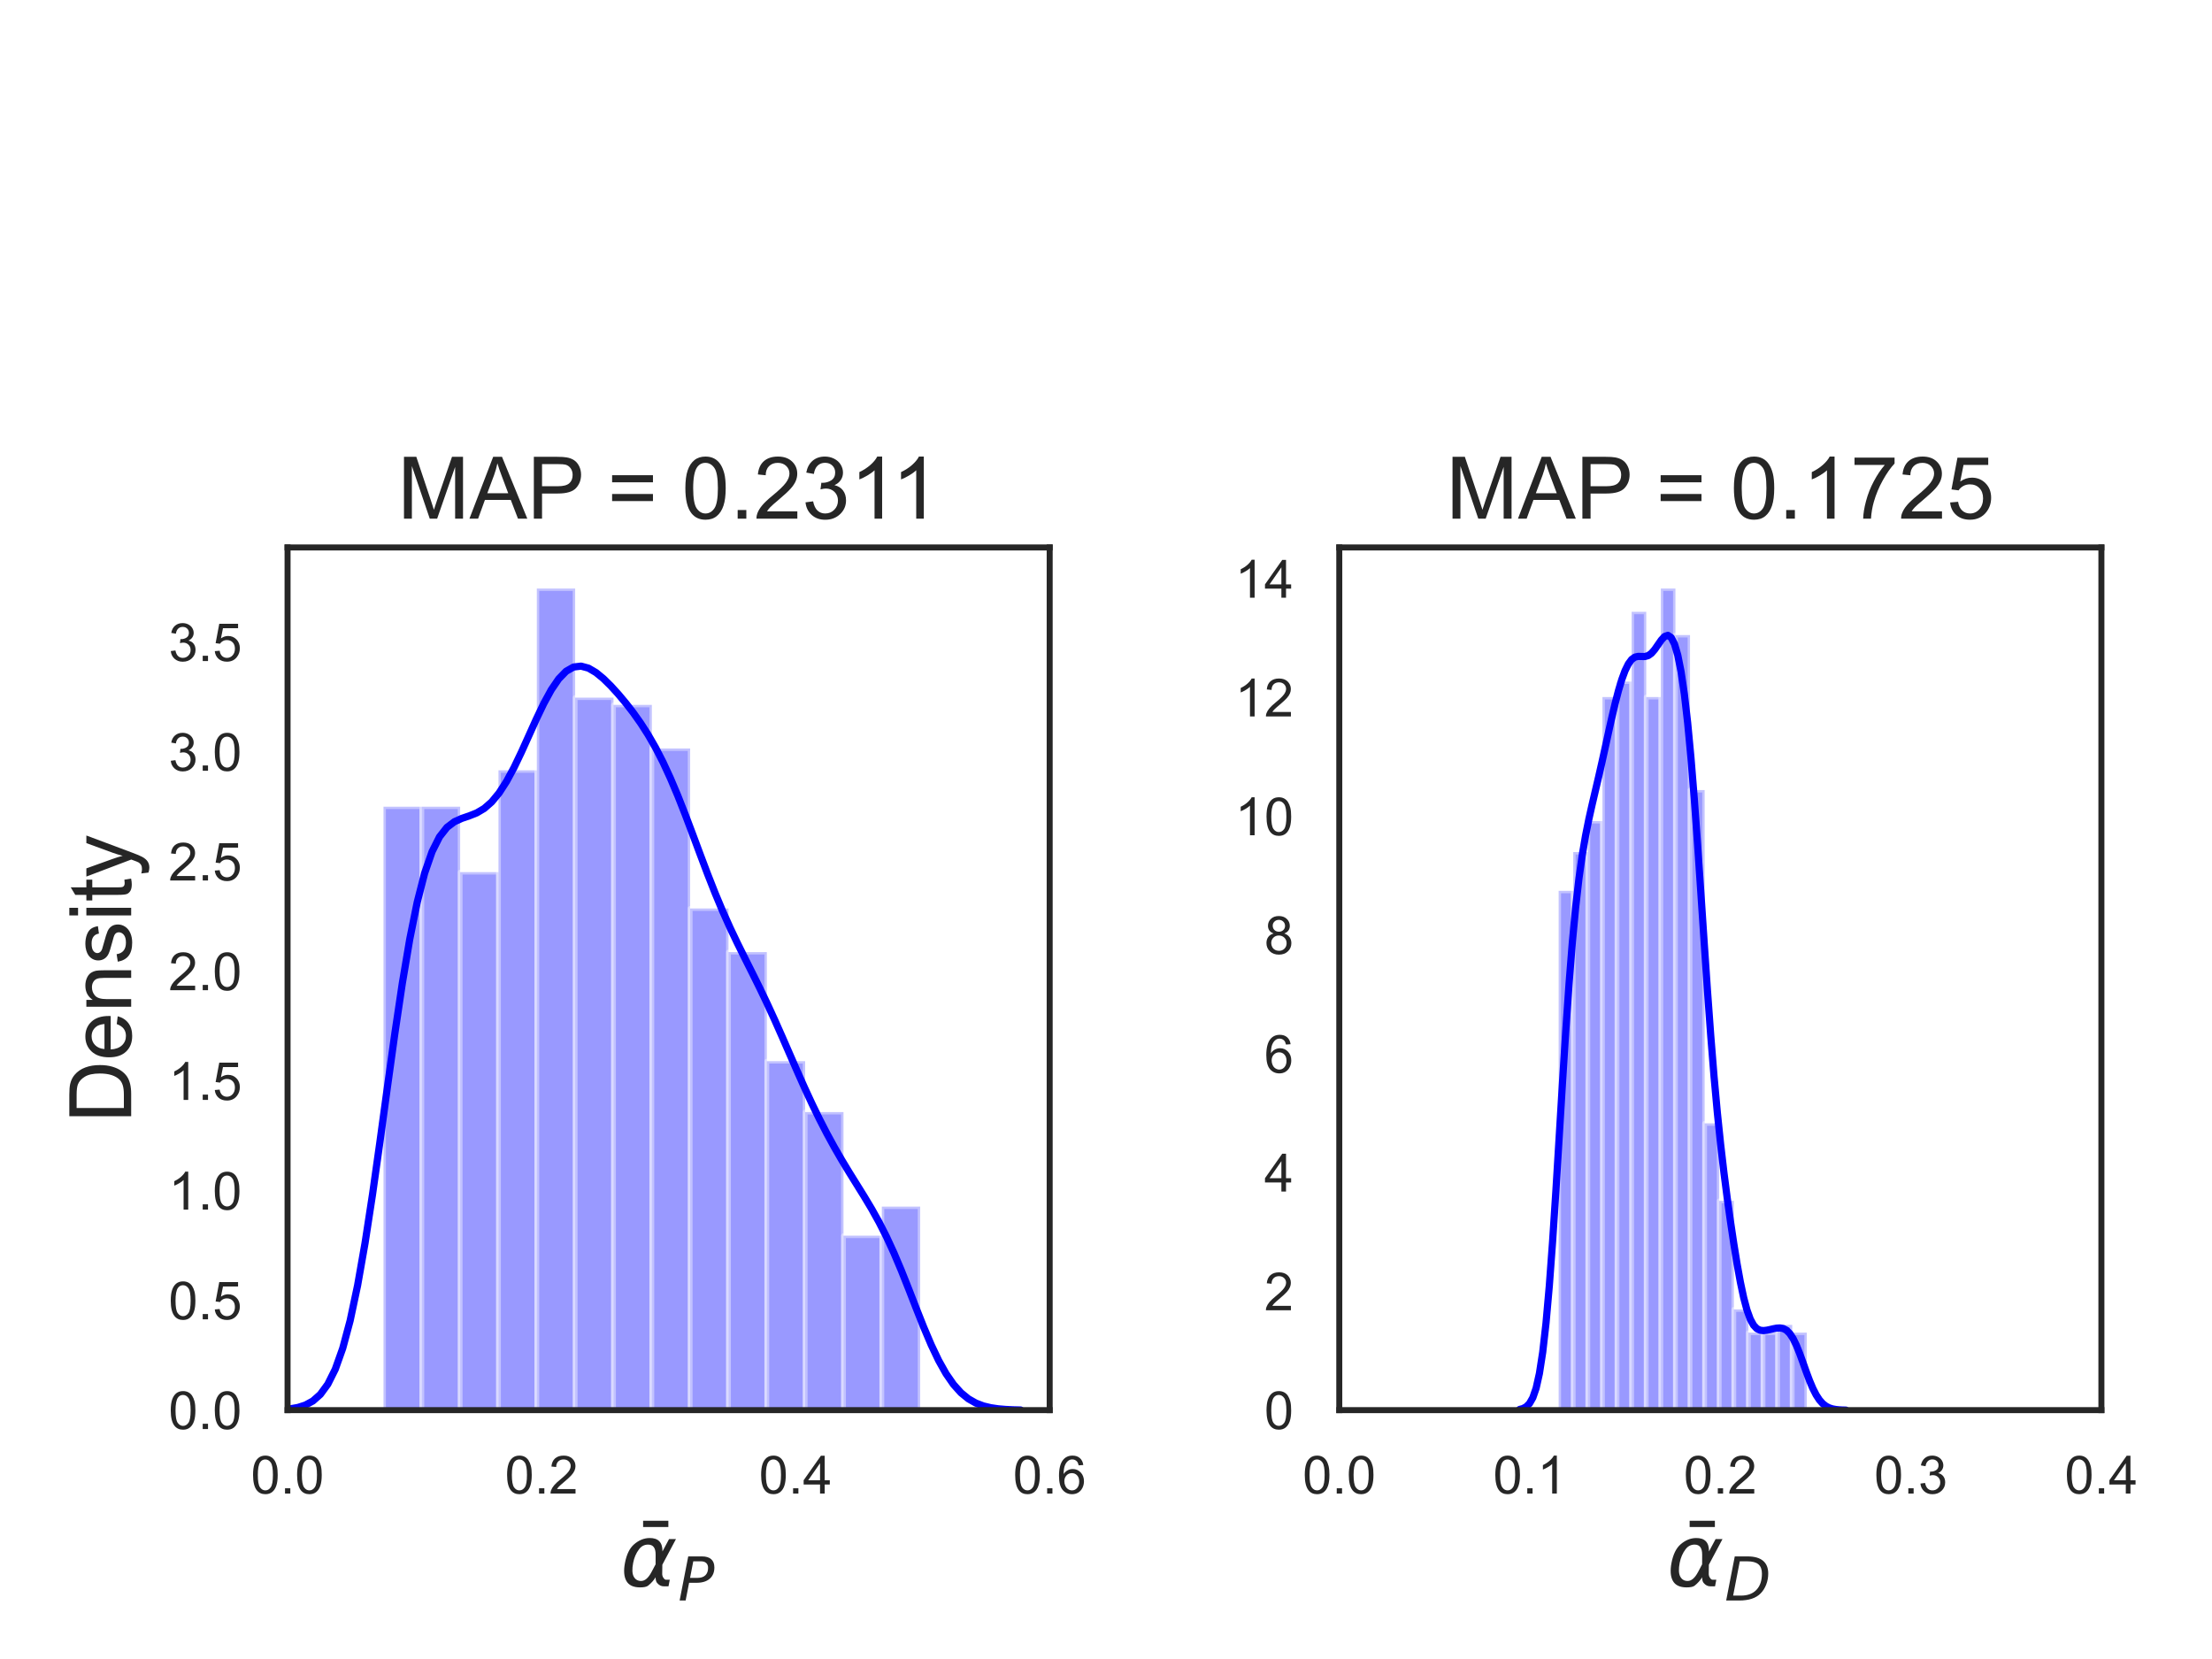 <?xml version="1.0" encoding="utf-8" standalone="no"?>
<!DOCTYPE svg PUBLIC "-//W3C//DTD SVG 1.1//EN"
  "http://www.w3.org/Graphics/SVG/1.1/DTD/svg11.dtd">
<!-- Created with matplotlib (https://matplotlib.org/) -->
<svg height="345.6pt" version="1.1" viewBox="0 0 460.8 345.6" width="460.8pt" xmlns="http://www.w3.org/2000/svg" xmlns:xlink="http://www.w3.org/1999/xlink">
 <defs>
  <style type="text/css">
*{stroke-linecap:butt;stroke-linejoin:round;}
  </style>
 </defs>
 <g id="figure_1">
  <g id="patch_1">
   <path d="M 0 345.6 
L 460.8 345.6 
L 460.8 0 
L 0 0 
z
" style="fill:#ffffff;"/>
  </g>
  <g id="axes_1">
   <g id="patch_2">
    <path d="M 59.904 293.76 
L 218.667 293.76 
L 218.667 114.048 
L 59.904 114.048 
z
" style="fill:#ffffff;"/>
   </g>
   <g id="matplotlib.axis_1">
    <g id="xtick_1">
     <g id="text_1">
      <!-- 0.0 -->
      <defs>
       <path d="M 4.156 35.297 
Q 4.156 48 6.766 55.734 
Q 9.375 63.484 14.516 67.672 
Q 19.672 71.875 27.484 71.875 
Q 33.25 71.875 37.594 69.547 
Q 41.938 67.234 44.766 62.859 
Q 47.609 58.5 49.219 52.219 
Q 50.828 45.953 50.828 35.297 
Q 50.828 22.703 48.234 14.969 
Q 45.656 7.234 40.5 3 
Q 35.359 -1.219 27.484 -1.219 
Q 17.141 -1.219 11.234 6.203 
Q 4.156 15.141 4.156 35.297 
z
M 13.188 35.297 
Q 13.188 17.672 17.312 11.828 
Q 21.438 6 27.484 6 
Q 33.547 6 37.672 11.859 
Q 41.797 17.719 41.797 35.297 
Q 41.797 52.984 37.672 58.781 
Q 33.547 64.594 27.391 64.594 
Q 21.344 64.594 17.719 59.469 
Q 13.188 52.938 13.188 35.297 
z
" id="ArialMT-48"/>
       <path d="M 9.078 0 
L 9.078 10.016 
L 19.094 10.016 
L 19.094 0 
z
" id="ArialMT-46"/>
      </defs>
      <g style="fill:#262626;" transform="translate(52.259 311.134)scale(0.11 -0.11)">
       <use xlink:href="#ArialMT-48"/>
       <use x="55.615" xlink:href="#ArialMT-46"/>
       <use x="83.398" xlink:href="#ArialMT-48"/>
      </g>
     </g>
    </g>
    <g id="xtick_2">
     <g id="text_2">
      <!-- 0.2 -->
      <defs>
       <path d="M 50.344 8.453 
L 50.344 0 
L 3.031 0 
Q 2.938 3.172 4.047 6.109 
Q 5.859 10.938 9.828 15.625 
Q 13.812 20.312 21.344 26.469 
Q 33.016 36.031 37.109 41.625 
Q 41.219 47.219 41.219 52.203 
Q 41.219 57.422 37.469 61 
Q 33.734 64.594 27.734 64.594 
Q 21.391 64.594 17.578 60.781 
Q 13.766 56.984 13.719 50.25 
L 4.688 51.172 
Q 5.609 61.281 11.656 66.578 
Q 17.719 71.875 27.938 71.875 
Q 38.234 71.875 44.234 66.156 
Q 50.25 60.453 50.25 52 
Q 50.25 47.703 48.484 43.547 
Q 46.734 39.406 42.656 34.812 
Q 38.578 30.219 29.109 22.219 
Q 21.188 15.578 18.938 13.203 
Q 16.703 10.844 15.234 8.453 
z
" id="ArialMT-50"/>
      </defs>
      <g style="fill:#262626;" transform="translate(105.18 311.134)scale(0.11 -0.11)">
       <use xlink:href="#ArialMT-48"/>
       <use x="55.615" xlink:href="#ArialMT-46"/>
       <use x="83.398" xlink:href="#ArialMT-50"/>
      </g>
     </g>
    </g>
    <g id="xtick_3">
     <g id="text_3">
      <!-- 0.4 -->
      <defs>
       <path d="M 32.328 0 
L 32.328 17.141 
L 1.266 17.141 
L 1.266 25.203 
L 33.938 71.578 
L 41.109 71.578 
L 41.109 25.203 
L 50.781 25.203 
L 50.781 17.141 
L 41.109 17.141 
L 41.109 0 
z
M 32.328 25.203 
L 32.328 57.469 
L 9.906 25.203 
z
" id="ArialMT-52"/>
      </defs>
      <g style="fill:#262626;" transform="translate(158.101 311.134)scale(0.11 -0.11)">
       <use xlink:href="#ArialMT-48"/>
       <use x="55.615" xlink:href="#ArialMT-46"/>
       <use x="83.398" xlink:href="#ArialMT-52"/>
      </g>
     </g>
    </g>
    <g id="xtick_4">
     <g id="text_4">
      <!-- 0.6 -->
      <defs>
       <path d="M 49.75 54.047 
L 41.016 53.375 
Q 39.844 58.547 37.703 60.891 
Q 34.125 64.656 28.906 64.656 
Q 24.703 64.656 21.531 62.312 
Q 17.391 59.281 14.984 53.469 
Q 12.594 47.656 12.5 36.922 
Q 15.672 41.75 20.266 44.094 
Q 24.859 46.438 29.891 46.438 
Q 38.672 46.438 44.844 39.969 
Q 51.031 33.5 51.031 23.25 
Q 51.031 16.5 48.125 10.719 
Q 45.219 4.938 40.141 1.859 
Q 35.062 -1.219 28.609 -1.219 
Q 17.625 -1.219 10.688 6.859 
Q 3.766 14.938 3.766 33.5 
Q 3.766 54.25 11.422 63.672 
Q 18.109 71.875 29.438 71.875 
Q 37.891 71.875 43.281 67.141 
Q 48.688 62.406 49.75 54.047 
z
M 13.875 23.188 
Q 13.875 18.656 15.797 14.5 
Q 17.719 10.359 21.188 8.172 
Q 24.656 6 28.469 6 
Q 34.031 6 38.031 10.484 
Q 42.047 14.984 42.047 22.703 
Q 42.047 30.125 38.078 34.391 
Q 34.125 38.672 28.125 38.672 
Q 22.172 38.672 18.016 34.391 
Q 13.875 30.125 13.875 23.188 
z
" id="ArialMT-54"/>
      </defs>
      <g style="fill:#262626;" transform="translate(211.022 311.134)scale(0.11 -0.11)">
       <use xlink:href="#ArialMT-48"/>
       <use x="55.615" xlink:href="#ArialMT-46"/>
       <use x="83.398" xlink:href="#ArialMT-54"/>
      </g>
     </g>
    </g>
    <g id="text_5">
     <!-- $\bar{\alpha}_{P}$ -->
     <defs>
      <path d="M -39.406 74.516 
L -10.203 74.516 
L -10.203 67.281 
L -39.406 67.281 
z
" id="DejaVuSans-772"/>
      <path d="M 40.922 25.438 
L 40.969 36.719 
Q 41.016 48.25 32.328 48.297 
Q 25.828 48.344 21.781 42.922 
Q 16.703 36.234 14.984 27.297 
Q 12.891 16.547 15.531 11.422 
Q 18.266 6.203 24.172 6.203 
Q 30.719 6.203 36.234 16.609 
z
M 33.844 55.906 
Q 49.078 56.156 48.875 40.375 
Q 48.875 40.375 56.5 54.688 
L 64.5 54.688 
L 48.734 25.047 
L 48.578 14.359 
Q 48.578 11.969 49.906 9.969 
Q 51.422 7.625 52.984 7.625 
L 57.328 7.625 
L 55.859 0 
L 50.438 0 
Q 45.844 0 42.531 4.109 
Q 40.969 6.156 40.922 10.453 
Q 37.75 5.219 32.281 0.781 
Q 29.688 -1.266 22.703 -1.219 
Q 11.281 -1.125 7.125 6.203 
Q 2.875 13.812 5.516 27.297 
Q 8.344 41.797 15.766 48.391 
Q 24.125 55.766 33.844 55.906 
z
" id="DejaVuSans-Oblique-945"/>
      <path d="M 16.891 72.906 
L 39.703 72.906 
Q 49.656 72.906 54.875 68.266 
Q 60.109 63.625 60.109 54.688 
Q 60.109 42.672 52.391 35.984 
Q 44.672 29.297 30.719 29.297 
L 18.312 29.297 
L 12.594 0 
L 2.688 0 
z
M 25.203 64.797 
L 19.922 37.406 
L 32.328 37.406 
Q 40.719 37.406 45.203 41.703 
Q 49.703 46 49.703 54 
Q 49.703 59.125 46.656 61.953 
Q 43.609 64.797 38.094 64.797 
z
" id="DejaVuSans-Oblique-80"/>
     </defs>
     <g style="fill:#262626;" transform="translate(129.206 330.482)scale(0.18 -0.18)">
      <use transform="translate(65.886 1.484)" xlink:href="#DejaVuSans-772"/>
      <use transform="translate(0 0.109)" xlink:href="#DejaVuSans-Oblique-945"/>
      <use transform="translate(66.875 -16.297)scale(0.7)" xlink:href="#DejaVuSans-Oblique-80"/>
     </g>
    </g>
   </g>
   <g id="matplotlib.axis_2">
    <g id="ytick_1">
     <g id="text_6">
      <!-- 0.0 -->
      <g style="fill:#262626;" transform="translate(35.114 297.697)scale(0.11 -0.11)">
       <use xlink:href="#ArialMT-48"/>
       <use x="55.615" xlink:href="#ArialMT-46"/>
       <use x="83.398" xlink:href="#ArialMT-48"/>
      </g>
     </g>
    </g>
    <g id="ytick_2">
     <g id="text_7">
      <!-- 0.5 -->
      <defs>
       <path d="M 4.156 18.75 
L 13.375 19.531 
Q 14.406 12.797 18.141 9.391 
Q 21.875 6 27.156 6 
Q 33.5 6 37.891 10.781 
Q 42.281 15.578 42.281 23.484 
Q 42.281 31 38.062 35.344 
Q 33.844 39.703 27 39.703 
Q 22.75 39.703 19.328 37.766 
Q 15.922 35.844 13.969 32.766 
L 5.719 33.844 
L 12.641 70.609 
L 48.25 70.609 
L 48.25 62.203 
L 19.672 62.203 
L 15.828 42.969 
Q 22.266 47.469 29.344 47.469 
Q 38.719 47.469 45.156 40.969 
Q 51.609 34.469 51.609 24.266 
Q 51.609 14.547 45.953 7.469 
Q 39.062 -1.219 27.156 -1.219 
Q 17.391 -1.219 11.203 4.25 
Q 5.031 9.719 4.156 18.75 
z
" id="ArialMT-53"/>
      </defs>
      <g style="fill:#262626;" transform="translate(35.114 274.841)scale(0.11 -0.11)">
       <use xlink:href="#ArialMT-48"/>
       <use x="55.615" xlink:href="#ArialMT-46"/>
       <use x="83.398" xlink:href="#ArialMT-53"/>
      </g>
     </g>
    </g>
    <g id="ytick_3">
     <g id="text_8">
      <!-- 1.0 -->
      <defs>
       <path d="M 37.25 0 
L 28.469 0 
L 28.469 56 
Q 25.297 52.984 20.141 49.953 
Q 14.984 46.922 10.891 45.406 
L 10.891 53.906 
Q 18.266 57.375 23.781 62.297 
Q 29.297 67.234 31.594 71.875 
L 37.25 71.875 
z
" id="ArialMT-49"/>
      </defs>
      <g style="fill:#262626;" transform="translate(35.114 251.986)scale(0.11 -0.11)">
       <use xlink:href="#ArialMT-49"/>
       <use x="55.615" xlink:href="#ArialMT-46"/>
       <use x="83.398" xlink:href="#ArialMT-48"/>
      </g>
     </g>
    </g>
    <g id="ytick_4">
     <g id="text_9">
      <!-- 1.5 -->
      <g style="fill:#262626;" transform="translate(35.114 229.13)scale(0.11 -0.11)">
       <use xlink:href="#ArialMT-49"/>
       <use x="55.615" xlink:href="#ArialMT-46"/>
       <use x="83.398" xlink:href="#ArialMT-53"/>
      </g>
     </g>
    </g>
    <g id="ytick_5">
     <g id="text_10">
      <!-- 2.0 -->
      <g style="fill:#262626;" transform="translate(35.114 206.275)scale(0.11 -0.11)">
       <use xlink:href="#ArialMT-50"/>
       <use x="55.615" xlink:href="#ArialMT-46"/>
       <use x="83.398" xlink:href="#ArialMT-48"/>
      </g>
     </g>
    </g>
    <g id="ytick_6">
     <g id="text_11">
      <!-- 2.5 -->
      <g style="fill:#262626;" transform="translate(35.114 183.419)scale(0.11 -0.11)">
       <use xlink:href="#ArialMT-50"/>
       <use x="55.615" xlink:href="#ArialMT-46"/>
       <use x="83.398" xlink:href="#ArialMT-53"/>
      </g>
     </g>
    </g>
    <g id="ytick_7">
     <g id="text_12">
      <!-- 3.0 -->
      <defs>
       <path d="M 4.203 18.891 
L 12.984 20.062 
Q 14.5 12.594 18.141 9.297 
Q 21.781 6 27 6 
Q 33.203 6 37.469 10.297 
Q 41.75 14.594 41.75 20.953 
Q 41.75 27 37.797 30.922 
Q 33.844 34.859 27.734 34.859 
Q 25.25 34.859 21.531 33.891 
L 22.516 41.609 
Q 23.391 41.5 23.922 41.5 
Q 29.547 41.5 34.031 44.422 
Q 38.531 47.359 38.531 53.469 
Q 38.531 58.297 35.25 61.469 
Q 31.984 64.656 26.812 64.656 
Q 21.688 64.656 18.266 61.422 
Q 14.844 58.203 13.875 51.766 
L 5.078 53.328 
Q 6.688 62.156 12.391 67.016 
Q 18.109 71.875 26.609 71.875 
Q 32.469 71.875 37.391 69.359 
Q 42.328 66.844 44.938 62.5 
Q 47.562 58.156 47.562 53.266 
Q 47.562 48.641 45.062 44.828 
Q 42.578 41.016 37.703 38.766 
Q 44.047 37.312 47.562 32.688 
Q 51.078 28.078 51.078 21.141 
Q 51.078 11.766 44.234 5.25 
Q 37.406 -1.266 26.953 -1.266 
Q 17.531 -1.266 11.297 4.344 
Q 5.078 9.969 4.203 18.891 
z
" id="ArialMT-51"/>
      </defs>
      <g style="fill:#262626;" transform="translate(35.114 160.563)scale(0.11 -0.11)">
       <use xlink:href="#ArialMT-51"/>
       <use x="55.615" xlink:href="#ArialMT-46"/>
       <use x="83.398" xlink:href="#ArialMT-48"/>
      </g>
     </g>
    </g>
    <g id="ytick_8">
     <g id="text_13">
      <!-- 3.5 -->
      <g style="fill:#262626;" transform="translate(35.114 137.708)scale(0.11 -0.11)">
       <use xlink:href="#ArialMT-51"/>
       <use x="55.615" xlink:href="#ArialMT-46"/>
       <use x="83.398" xlink:href="#ArialMT-53"/>
      </g>
     </g>
    </g>
    <g id="text_14">
     <!-- Density -->
     <defs>
      <path d="M 7.719 0 
L 7.719 71.578 
L 32.375 71.578 
Q 40.719 71.578 45.125 70.562 
Q 51.266 69.141 55.609 65.438 
Q 61.281 60.641 64.078 53.188 
Q 66.891 45.75 66.891 36.188 
Q 66.891 28.031 64.984 21.734 
Q 63.094 15.438 60.109 11.297 
Q 57.125 7.172 53.578 4.797 
Q 50.047 2.438 45.047 1.219 
Q 40.047 0 33.547 0 
z
M 17.188 8.453 
L 32.469 8.453 
Q 39.547 8.453 43.578 9.766 
Q 47.609 11.078 50 13.484 
Q 53.375 16.844 55.25 22.531 
Q 57.125 28.219 57.125 36.328 
Q 57.125 47.562 53.438 53.594 
Q 49.75 59.625 44.484 61.672 
Q 40.672 63.141 32.234 63.141 
L 17.188 63.141 
z
" id="ArialMT-68"/>
      <path d="M 42.094 16.703 
L 51.172 15.578 
Q 49.031 7.625 43.219 3.219 
Q 37.406 -1.172 28.375 -1.172 
Q 17 -1.172 10.328 5.828 
Q 3.656 12.844 3.656 25.484 
Q 3.656 38.578 10.391 45.797 
Q 17.141 53.031 27.875 53.031 
Q 38.281 53.031 44.875 45.953 
Q 51.469 38.875 51.469 26.031 
Q 51.469 25.25 51.422 23.688 
L 12.75 23.688 
Q 13.234 15.141 17.578 10.594 
Q 21.922 6.062 28.422 6.062 
Q 33.25 6.062 36.672 8.594 
Q 40.094 11.141 42.094 16.703 
z
M 13.234 30.906 
L 42.188 30.906 
Q 41.609 37.453 38.875 40.719 
Q 34.672 45.797 27.984 45.797 
Q 21.922 45.797 17.797 41.75 
Q 13.672 37.703 13.234 30.906 
z
" id="ArialMT-101"/>
      <path d="M 6.594 0 
L 6.594 51.859 
L 14.5 51.859 
L 14.5 44.484 
Q 20.219 53.031 31 53.031 
Q 35.688 53.031 39.625 51.344 
Q 43.562 49.656 45.516 46.922 
Q 47.469 44.188 48.25 40.438 
Q 48.734 37.984 48.734 31.891 
L 48.734 0 
L 39.938 0 
L 39.938 31.547 
Q 39.938 36.922 38.906 39.578 
Q 37.891 42.234 35.281 43.812 
Q 32.672 45.406 29.156 45.406 
Q 23.531 45.406 19.453 41.844 
Q 15.375 38.281 15.375 28.328 
L 15.375 0 
z
" id="ArialMT-110"/>
      <path d="M 3.078 15.484 
L 11.766 16.844 
Q 12.5 11.625 15.844 8.844 
Q 19.188 6.062 25.203 6.062 
Q 31.25 6.062 34.172 8.516 
Q 37.109 10.984 37.109 14.312 
Q 37.109 17.281 34.516 19 
Q 32.719 20.172 25.531 21.969 
Q 15.875 24.422 12.141 26.203 
Q 8.406 27.984 6.469 31.125 
Q 4.547 34.281 4.547 38.094 
Q 4.547 41.547 6.125 44.5 
Q 7.719 47.469 10.453 49.422 
Q 12.5 50.922 16.031 51.969 
Q 19.578 53.031 23.641 53.031 
Q 29.734 53.031 34.344 51.266 
Q 38.969 49.516 41.156 46.5 
Q 43.359 43.5 44.188 38.484 
L 35.594 37.312 
Q 35.016 41.312 32.203 43.547 
Q 29.391 45.797 24.266 45.797 
Q 18.219 45.797 15.625 43.797 
Q 13.031 41.797 13.031 39.109 
Q 13.031 37.406 14.109 36.031 
Q 15.188 34.625 17.484 33.688 
Q 18.797 33.203 25.25 31.453 
Q 34.578 28.953 38.25 27.359 
Q 41.938 25.781 44.031 22.75 
Q 46.141 19.734 46.141 15.234 
Q 46.141 10.844 43.578 6.953 
Q 41.016 3.078 36.172 0.953 
Q 31.344 -1.172 25.25 -1.172 
Q 15.141 -1.172 9.844 3.031 
Q 4.547 7.234 3.078 15.484 
z
" id="ArialMT-115"/>
      <path d="M 6.641 61.469 
L 6.641 71.578 
L 15.438 71.578 
L 15.438 61.469 
z
M 6.641 0 
L 6.641 51.859 
L 15.438 51.859 
L 15.438 0 
z
" id="ArialMT-105"/>
      <path d="M 25.781 7.859 
L 27.047 0.094 
Q 23.344 -0.688 20.406 -0.688 
Q 15.625 -0.688 12.984 0.828 
Q 10.359 2.344 9.281 4.812 
Q 8.203 7.281 8.203 15.188 
L 8.203 45.016 
L 1.766 45.016 
L 1.766 51.859 
L 8.203 51.859 
L 8.203 64.703 
L 16.938 69.969 
L 16.938 51.859 
L 25.781 51.859 
L 25.781 45.016 
L 16.938 45.016 
L 16.938 14.703 
Q 16.938 10.938 17.406 9.859 
Q 17.875 8.797 18.922 8.156 
Q 19.969 7.516 21.922 7.516 
Q 23.391 7.516 25.781 7.859 
z
" id="ArialMT-116"/>
      <path d="M 6.203 -19.969 
L 5.219 -11.719 
Q 8.109 -12.5 10.25 -12.5 
Q 13.188 -12.5 14.938 -11.516 
Q 16.703 -10.547 17.828 -8.797 
Q 18.656 -7.469 20.516 -2.25 
Q 20.75 -1.516 21.297 -0.094 
L 1.609 51.859 
L 11.078 51.859 
L 21.875 21.828 
Q 23.969 16.109 25.641 9.812 
Q 27.156 15.875 29.25 21.625 
L 40.328 51.859 
L 49.125 51.859 
L 29.391 -0.875 
Q 26.219 -9.422 24.469 -12.641 
Q 22.125 -17 19.094 -19.016 
Q 16.062 -21.047 11.859 -21.047 
Q 9.328 -21.047 6.203 -19.969 
z
" id="ArialMT-121"/>
     </defs>
     <g style="fill:#262626;" transform="translate(27.326 233.913)rotate(-90)scale(0.18 -0.18)">
      <use xlink:href="#ArialMT-68"/>
      <use x="72.217" xlink:href="#ArialMT-101"/>
      <use x="127.832" xlink:href="#ArialMT-110"/>
      <use x="183.447" xlink:href="#ArialMT-115"/>
      <use x="233.447" xlink:href="#ArialMT-105"/>
      <use x="255.664" xlink:href="#ArialMT-116"/>
      <use x="283.447" xlink:href="#ArialMT-121"/>
     </g>
    </g>
   </g>
   <g id="patch_3">
    <path clip-path="url(#p9995e642bf)" d="M 79.888 293.76 
L 87.874 293.76 
L 87.874 168.045 
L 79.888 168.045 
z
" style="fill:#0000ff;opacity:0.4;stroke:#ffffff;stroke-linejoin:miter;"/>
   </g>
   <g id="patch_4">
    <path clip-path="url(#p9995e642bf)" d="M 87.874 293.76 
L 95.86 293.76 
L 95.86 168.045 
L 87.874 168.045 
z
" style="fill:#0000ff;opacity:0.4;stroke:#ffffff;stroke-linejoin:miter;"/>
   </g>
   <g id="patch_5">
    <path clip-path="url(#p9995e642bf)" d="M 95.86 293.76 
L 103.845 293.76 
L 103.845 181.677 
L 95.86 181.677 
z
" style="fill:#0000ff;opacity:0.4;stroke:#ffffff;stroke-linejoin:miter;"/>
   </g>
   <g id="patch_6">
    <path clip-path="url(#p9995e642bf)" d="M 103.845 293.76 
L 111.831 293.76 
L 111.831 160.472 
L 103.845 160.472 
z
" style="fill:#0000ff;opacity:0.4;stroke:#ffffff;stroke-linejoin:miter;"/>
   </g>
   <g id="patch_7">
    <path clip-path="url(#p9995e642bf)" d="M 111.831 293.76 
L 119.817 293.76 
L 119.817 122.606 
L 111.831 122.606 
z
" style="fill:#0000ff;opacity:0.4;stroke:#ffffff;stroke-linejoin:miter;"/>
   </g>
   <g id="patch_8">
    <path clip-path="url(#p9995e642bf)" d="M 119.817 293.76 
L 127.802 293.76 
L 127.802 145.325 
L 119.817 145.325 
z
" style="fill:#0000ff;opacity:0.4;stroke:#ffffff;stroke-linejoin:miter;"/>
   </g>
   <g id="patch_9">
    <path clip-path="url(#p9995e642bf)" d="M 127.802 293.76 
L 135.788 293.76 
L 135.788 146.84 
L 127.802 146.84 
z
" style="fill:#0000ff;opacity:0.4;stroke:#ffffff;stroke-linejoin:miter;"/>
   </g>
   <g id="patch_10">
    <path clip-path="url(#p9995e642bf)" d="M 135.788 293.76 
L 143.774 293.76 
L 143.774 155.928 
L 135.788 155.928 
z
" style="fill:#0000ff;opacity:0.4;stroke:#ffffff;stroke-linejoin:miter;"/>
   </g>
   <g id="patch_11">
    <path clip-path="url(#p9995e642bf)" d="M 143.774 293.76 
L 151.759 293.76 
L 151.759 189.25 
L 143.774 189.25 
z
" style="fill:#0000ff;opacity:0.4;stroke:#ffffff;stroke-linejoin:miter;"/>
   </g>
   <g id="patch_12">
    <path clip-path="url(#p9995e642bf)" d="M 151.759 293.76 
L 159.745 293.76 
L 159.745 198.338 
L 151.759 198.338 
z
" style="fill:#0000ff;opacity:0.4;stroke:#ffffff;stroke-linejoin:miter;"/>
   </g>
   <g id="patch_13">
    <path clip-path="url(#p9995e642bf)" d="M 159.745 293.76 
L 167.731 293.76 
L 167.731 221.057 
L 159.745 221.057 
z
" style="fill:#0000ff;opacity:0.4;stroke:#ffffff;stroke-linejoin:miter;"/>
   </g>
   <g id="patch_14">
    <path clip-path="url(#p9995e642bf)" d="M 167.731 293.76 
L 175.716 293.76 
L 175.716 231.66 
L 167.731 231.66 
z
" style="fill:#0000ff;opacity:0.4;stroke:#ffffff;stroke-linejoin:miter;"/>
   </g>
   <g id="patch_15">
    <path clip-path="url(#p9995e642bf)" d="M 175.716 293.76 
L 183.702 293.76 
L 183.702 257.409 
L 175.716 257.409 
z
" style="fill:#0000ff;opacity:0.4;stroke:#ffffff;stroke-linejoin:miter;"/>
   </g>
   <g id="patch_16">
    <path clip-path="url(#p9995e642bf)" d="M 183.702 293.76 
L 191.688 293.76 
L 191.688 251.35 
L 183.702 251.35 
z
" style="fill:#0000ff;opacity:0.4;stroke:#ffffff;stroke-linejoin:miter;"/>
   </g>
   <g id="line2d_1">
    <path clip-path="url(#p9995e642bf)" d="M 58.976 293.62 
L 60.528 293.472 
L 62.08 293.194 
L 63.632 292.696 
L 65.183 291.849 
L 66.735 290.476 
L 68.287 288.356 
L 69.839 285.243 
L 71.39 280.891 
L 72.942 275.102 
L 74.494 267.775 
L 76.046 258.952 
L 77.597 248.85 
L 79.149 237.853 
L 80.701 226.477 
L 82.253 215.298 
L 83.804 204.875 
L 85.356 195.664 
L 86.908 187.965 
L 88.46 181.898 
L 90.011 177.413 
L 91.563 174.322 
L 93.115 172.351 
L 94.667 171.179 
L 96.218 170.482 
L 97.77 169.955 
L 99.322 169.336 
L 100.874 168.419 
L 102.425 167.059 
L 103.977 165.18 
L 105.529 162.773 
L 107.081 159.894 
L 108.632 156.656 
L 110.184 153.22 
L 111.736 149.778 
L 113.288 146.538 
L 114.839 143.699 
L 116.391 141.425 
L 117.943 139.829 
L 119.495 138.951 
L 121.046 138.766 
L 122.598 139.188 
L 124.15 140.1 
L 125.702 141.373 
L 127.253 142.9 
L 128.805 144.605 
L 130.357 146.456 
L 131.909 148.457 
L 133.46 150.642 
L 135.012 153.059 
L 136.564 155.758 
L 138.116 158.779 
L 139.667 162.137 
L 141.219 165.813 
L 142.771 169.751 
L 144.323 173.862 
L 145.874 178.029 
L 147.426 182.134 
L 148.978 186.074 
L 150.53 189.786 
L 152.081 193.254 
L 153.633 196.514 
L 155.185 199.642 
L 156.737 202.731 
L 158.288 205.868 
L 159.84 209.116 
L 161.392 212.497 
L 162.944 215.992 
L 164.495 219.55 
L 166.047 223.102 
L 167.599 226.582 
L 169.151 229.933 
L 170.702 233.123 
L 172.254 236.137 
L 173.806 238.979 
L 175.358 241.666 
L 176.909 244.232 
L 178.461 246.727 
L 180.013 249.223 
L 181.565 251.812 
L 183.116 254.591 
L 184.668 257.643 
L 186.22 261.013 
L 187.772 264.686 
L 189.323 268.585 
L 190.875 272.573 
L 192.427 276.482 
L 193.979 280.139 
L 195.53 283.4 
L 197.082 286.17 
L 198.634 288.409 
L 200.186 290.135 
L 201.737 291.401 
L 203.289 292.286 
L 204.841 292.877 
L 206.393 293.252 
L 207.944 293.48 
L 209.496 293.612 
L 211.048 293.685 
L 212.6 293.724 
" style="fill:none;stroke:#0000ff;stroke-linecap:round;stroke-width:1.5;"/>
   </g>
   <g id="patch_17">
    <path d="M 59.904 293.76 
L 59.904 114.048 
" style="fill:none;stroke:#262626;stroke-linecap:square;stroke-linejoin:miter;stroke-width:1.25;"/>
   </g>
   <g id="patch_18">
    <path d="M 218.667 293.76 
L 218.667 114.048 
" style="fill:none;stroke:#262626;stroke-linecap:square;stroke-linejoin:miter;stroke-width:1.25;"/>
   </g>
   <g id="patch_19">
    <path d="M 59.904 293.76 
L 218.667 293.76 
" style="fill:none;stroke:#262626;stroke-linecap:square;stroke-linejoin:miter;stroke-width:1.25;"/>
   </g>
   <g id="patch_20">
    <path d="M 59.904 114.048 
L 218.667 114.048 
" style="fill:none;stroke:#262626;stroke-linecap:square;stroke-linejoin:miter;stroke-width:1.25;"/>
   </g>
   <g id="text_15">
    <!-- MAP = 0.2311 -->
    <defs>
     <path d="M 7.422 0 
L 7.422 71.578 
L 21.688 71.578 
L 38.625 20.906 
Q 40.969 13.812 42.047 10.297 
Q 43.266 14.203 45.844 21.781 
L 62.984 71.578 
L 75.734 71.578 
L 75.734 0 
L 66.609 0 
L 66.609 59.906 
L 45.797 0 
L 37.25 0 
L 16.547 60.938 
L 16.547 0 
z
" id="ArialMT-77"/>
     <path d="M -0.141 0 
L 27.344 71.578 
L 37.547 71.578 
L 66.844 0 
L 56.062 0 
L 47.703 21.688 
L 17.781 21.688 
L 9.906 0 
z
M 20.516 29.391 
L 44.781 29.391 
L 37.312 49.219 
Q 33.891 58.25 32.234 64.062 
Q 30.859 57.172 28.375 50.391 
z
" id="ArialMT-65"/>
     <path d="M 7.719 0 
L 7.719 71.578 
L 34.719 71.578 
Q 41.844 71.578 45.609 70.906 
Q 50.875 70.016 54.438 67.547 
Q 58.016 65.094 60.188 60.641 
Q 62.359 56.203 62.359 50.875 
Q 62.359 41.75 56.547 35.422 
Q 50.734 29.109 35.547 29.109 
L 17.188 29.109 
L 17.188 0 
z
M 17.188 37.547 
L 35.688 37.547 
Q 44.875 37.547 48.734 40.969 
Q 52.594 44.391 52.594 50.594 
Q 52.594 55.078 50.312 58.266 
Q 48.047 61.469 44.344 62.5 
Q 41.938 63.141 35.5 63.141 
L 17.188 63.141 
z
" id="ArialMT-80"/>
     <path id="ArialMT-32"/>
     <path d="M 52.828 42.094 
L 5.562 42.094 
L 5.562 50.297 
L 52.828 50.297 
z
M 52.828 20.359 
L 5.562 20.359 
L 5.562 28.562 
L 52.828 28.562 
z
" id="ArialMT-61"/>
    </defs>
    <g style="fill:#262626;" transform="translate(82.822 108.048)scale(0.18 -0.18)">
     <use xlink:href="#ArialMT-77"/>
     <use x="83.301" xlink:href="#ArialMT-65"/>
     <use x="150" xlink:href="#ArialMT-80"/>
     <use x="214.949" xlink:href="#ArialMT-32"/>
     <use x="242.732" xlink:href="#ArialMT-61"/>
     <use x="301.131" xlink:href="#ArialMT-32"/>
     <use x="328.914" xlink:href="#ArialMT-48"/>
     <use x="384.529" xlink:href="#ArialMT-46"/>
     <use x="412.312" xlink:href="#ArialMT-50"/>
     <use x="467.928" xlink:href="#ArialMT-51"/>
     <use x="523.543" xlink:href="#ArialMT-49"/>
     <use x="571.783" xlink:href="#ArialMT-49"/>
    </g>
   </g>
  </g>
  <g id="axes_2">
   <g id="patch_21">
    <path d="M 278.997 293.76 
L 437.76 293.76 
L 437.76 114.048 
L 278.997 114.048 
z
" style="fill:#ffffff;"/>
   </g>
   <g id="matplotlib.axis_3">
    <g id="xtick_5">
     <g id="text_16">
      <!-- 0.0 -->
      <g style="fill:#262626;" transform="translate(271.352 311.134)scale(0.11 -0.11)">
       <use xlink:href="#ArialMT-48"/>
       <use x="55.615" xlink:href="#ArialMT-46"/>
       <use x="83.398" xlink:href="#ArialMT-48"/>
      </g>
     </g>
    </g>
    <g id="xtick_6">
     <g id="text_17">
      <!-- 0.1 -->
      <g style="fill:#262626;" transform="translate(311.043 311.134)scale(0.11 -0.11)">
       <use xlink:href="#ArialMT-48"/>
       <use x="55.615" xlink:href="#ArialMT-46"/>
       <use x="83.398" xlink:href="#ArialMT-49"/>
      </g>
     </g>
    </g>
    <g id="xtick_7">
     <g id="text_18">
      <!-- 0.2 -->
      <g style="fill:#262626;" transform="translate(350.733 311.134)scale(0.11 -0.11)">
       <use xlink:href="#ArialMT-48"/>
       <use x="55.615" xlink:href="#ArialMT-46"/>
       <use x="83.398" xlink:href="#ArialMT-50"/>
      </g>
     </g>
    </g>
    <g id="xtick_8">
     <g id="text_19">
      <!-- 0.3 -->
      <g style="fill:#262626;" transform="translate(390.424 311.134)scale(0.11 -0.11)">
       <use xlink:href="#ArialMT-48"/>
       <use x="55.615" xlink:href="#ArialMT-46"/>
       <use x="83.398" xlink:href="#ArialMT-51"/>
      </g>
     </g>
    </g>
    <g id="xtick_9">
     <g id="text_20">
      <!-- 0.4 -->
      <g style="fill:#262626;" transform="translate(430.115 311.134)scale(0.11 -0.11)">
       <use xlink:href="#ArialMT-48"/>
       <use x="55.615" xlink:href="#ArialMT-46"/>
       <use x="83.398" xlink:href="#ArialMT-52"/>
      </g>
     </g>
    </g>
    <g id="text_21">
     <!-- $\bar{\alpha}_{D}$ -->
     <defs>
      <path d="M 16.891 72.906 
L 38.094 72.906 
Q 54.984 72.906 63.594 65.75 
Q 72.219 58.594 72.219 44.484 
Q 72.219 35.156 68.938 26.531 
Q 65.672 17.922 59.906 12.016 
Q 54.109 5.953 45.172 2.969 
Q 36.234 0 24.031 0 
L 2.688 0 
z
M 25.203 64.797 
L 14.203 8.109 
L 27.094 8.109 
Q 43.656 8.109 52.734 17.625 
Q 61.812 27.156 61.812 44.484 
Q 61.812 54.984 55.953 59.891 
Q 50.094 64.797 37.594 64.797 
z
" id="DejaVuSans-Oblique-68"/>
     </defs>
     <g style="fill:#262626;" transform="translate(347.218 330.482)scale(0.18 -0.18)">
      <use transform="translate(65.886 1.484)" xlink:href="#DejaVuSans-772"/>
      <use transform="translate(0 0.109)" xlink:href="#DejaVuSans-Oblique-945"/>
      <use transform="translate(66.875 -16.297)scale(0.7)" xlink:href="#DejaVuSans-Oblique-68"/>
     </g>
    </g>
   </g>
   <g id="matplotlib.axis_4">
    <g id="ytick_9">
     <g id="text_22">
      <!-- 0 -->
      <g style="fill:#262626;" transform="translate(263.38 297.697)scale(0.11 -0.11)">
       <use xlink:href="#ArialMT-48"/>
      </g>
     </g>
    </g>
    <g id="ytick_10">
     <g id="text_23">
      <!-- 2 -->
      <g style="fill:#262626;" transform="translate(263.38 272.956)scale(0.11 -0.11)">
       <use xlink:href="#ArialMT-50"/>
      </g>
     </g>
    </g>
    <g id="ytick_11">
     <g id="text_24">
      <!-- 4 -->
      <g style="fill:#262626;" transform="translate(263.38 248.215)scale(0.11 -0.11)">
       <use xlink:href="#ArialMT-52"/>
      </g>
     </g>
    </g>
    <g id="ytick_12">
     <g id="text_25">
      <!-- 6 -->
      <g style="fill:#262626;" transform="translate(263.38 223.474)scale(0.11 -0.11)">
       <use xlink:href="#ArialMT-54"/>
      </g>
     </g>
    </g>
    <g id="ytick_13">
     <g id="text_26">
      <!-- 8 -->
      <defs>
       <path d="M 17.672 38.812 
Q 12.203 40.828 9.562 44.531 
Q 6.938 48.25 6.938 53.422 
Q 6.938 61.234 12.547 66.547 
Q 18.172 71.875 27.484 71.875 
Q 36.859 71.875 42.578 66.422 
Q 48.297 60.984 48.297 53.172 
Q 48.297 48.188 45.672 44.5 
Q 43.062 40.828 37.75 38.812 
Q 44.344 36.672 47.781 31.875 
Q 51.219 27.094 51.219 20.453 
Q 51.219 11.281 44.719 5.031 
Q 38.234 -1.219 27.641 -1.219 
Q 17.047 -1.219 10.547 5.047 
Q 4.047 11.328 4.047 20.703 
Q 4.047 27.688 7.594 32.391 
Q 11.141 37.109 17.672 38.812 
z
M 15.922 53.719 
Q 15.922 48.641 19.188 45.406 
Q 22.469 42.188 27.688 42.188 
Q 32.766 42.188 36.016 45.375 
Q 39.266 48.578 39.266 53.219 
Q 39.266 58.062 35.906 61.359 
Q 32.562 64.656 27.594 64.656 
Q 22.562 64.656 19.234 61.422 
Q 15.922 58.203 15.922 53.719 
z
M 13.094 20.656 
Q 13.094 16.891 14.875 13.375 
Q 16.656 9.859 20.172 7.922 
Q 23.688 6 27.734 6 
Q 34.031 6 38.125 10.047 
Q 42.234 14.109 42.234 20.359 
Q 42.234 26.703 38.016 30.859 
Q 33.797 35.016 27.438 35.016 
Q 21.234 35.016 17.156 30.906 
Q 13.094 26.812 13.094 20.656 
z
" id="ArialMT-56"/>
      </defs>
      <g style="fill:#262626;" transform="translate(263.38 198.733)scale(0.11 -0.11)">
       <use xlink:href="#ArialMT-56"/>
      </g>
     </g>
    </g>
    <g id="ytick_14">
     <g id="text_27">
      <!-- 10 -->
      <g style="fill:#262626;" transform="translate(257.263 173.992)scale(0.11 -0.11)">
       <use xlink:href="#ArialMT-49"/>
       <use x="55.615" xlink:href="#ArialMT-48"/>
      </g>
     </g>
    </g>
    <g id="ytick_15">
     <g id="text_28">
      <!-- 12 -->
      <g style="fill:#262626;" transform="translate(257.263 149.252)scale(0.11 -0.11)">
       <use xlink:href="#ArialMT-49"/>
       <use x="55.615" xlink:href="#ArialMT-50"/>
      </g>
     </g>
    </g>
    <g id="ytick_16">
     <g id="text_29">
      <!-- 14 -->
      <g style="fill:#262626;" transform="translate(257.263 124.511)scale(0.11 -0.11)">
       <use xlink:href="#ArialMT-49"/>
       <use x="55.615" xlink:href="#ArialMT-52"/>
      </g>
     </g>
    </g>
   </g>
   <g id="patch_22">
    <path clip-path="url(#p0cbe0b95d1)" d="M 324.696 293.76 
L 327.737 293.76 
L 327.737 185.578 
L 324.696 185.578 
z
" style="fill:#0000ff;opacity:0.4;stroke:#ffffff;stroke-linejoin:miter;"/>
   </g>
   <g id="patch_23">
    <path clip-path="url(#p0cbe0b95d1)" d="M 327.737 293.76 
L 330.778 293.76 
L 330.778 177.504 
L 327.737 177.504 
z
" style="fill:#0000ff;opacity:0.4;stroke:#ffffff;stroke-linejoin:miter;"/>
   </g>
   <g id="patch_24">
    <path clip-path="url(#p0cbe0b95d1)" d="M 330.778 293.76 
L 333.819 293.76 
L 333.819 171.046 
L 330.778 171.046 
z
" style="fill:#0000ff;opacity:0.4;stroke:#ffffff;stroke-linejoin:miter;"/>
   </g>
   <g id="patch_25">
    <path clip-path="url(#p0cbe0b95d1)" d="M 333.819 293.76 
L 336.86 293.76 
L 336.86 145.211 
L 333.819 145.211 
z
" style="fill:#0000ff;opacity:0.4;stroke:#ffffff;stroke-linejoin:miter;"/>
   </g>
   <g id="patch_26">
    <path clip-path="url(#p0cbe0b95d1)" d="M 336.86 293.76 
L 339.901 293.76 
L 339.901 141.982 
L 336.86 141.982 
z
" style="fill:#0000ff;opacity:0.4;stroke:#ffffff;stroke-linejoin:miter;"/>
   </g>
   <g id="patch_27">
    <path clip-path="url(#p0cbe0b95d1)" d="M 339.901 293.76 
L 342.941 293.76 
L 342.941 127.45 
L 339.901 127.45 
z
" style="fill:#0000ff;opacity:0.4;stroke:#ffffff;stroke-linejoin:miter;"/>
   </g>
   <g id="patch_28">
    <path clip-path="url(#p0cbe0b95d1)" d="M 342.941 293.76 
L 345.982 293.76 
L 345.982 145.211 
L 342.941 145.211 
z
" style="fill:#0000ff;opacity:0.4;stroke:#ffffff;stroke-linejoin:miter;"/>
   </g>
   <g id="patch_29">
    <path clip-path="url(#p0cbe0b95d1)" d="M 345.982 293.76 
L 349.023 293.76 
L 349.023 122.606 
L 345.982 122.606 
z
" style="fill:#0000ff;opacity:0.4;stroke:#ffffff;stroke-linejoin:miter;"/>
   </g>
   <g id="patch_30">
    <path clip-path="url(#p0cbe0b95d1)" d="M 349.023 293.76 
L 352.064 293.76 
L 352.064 132.294 
L 349.023 132.294 
z
" style="fill:#0000ff;opacity:0.4;stroke:#ffffff;stroke-linejoin:miter;"/>
   </g>
   <g id="patch_31">
    <path clip-path="url(#p0cbe0b95d1)" d="M 352.064 293.76 
L 355.105 293.76 
L 355.105 164.587 
L 352.064 164.587 
z
" style="fill:#0000ff;opacity:0.4;stroke:#ffffff;stroke-linejoin:miter;"/>
   </g>
   <g id="patch_32">
    <path clip-path="url(#p0cbe0b95d1)" d="M 355.105 293.76 
L 358.146 293.76 
L 358.146 234.017 
L 355.105 234.017 
z
" style="fill:#0000ff;opacity:0.4;stroke:#ffffff;stroke-linejoin:miter;"/>
   </g>
   <g id="patch_33">
    <path clip-path="url(#p0cbe0b95d1)" d="M 358.146 293.76 
L 361.186 293.76 
L 361.186 250.164 
L 358.146 250.164 
z
" style="fill:#0000ff;opacity:0.4;stroke:#ffffff;stroke-linejoin:miter;"/>
   </g>
   <g id="patch_34">
    <path clip-path="url(#p0cbe0b95d1)" d="M 361.186 293.76 
L 364.227 293.76 
L 364.227 272.769 
L 361.186 272.769 
z
" style="fill:#0000ff;opacity:0.4;stroke:#ffffff;stroke-linejoin:miter;"/>
   </g>
   <g id="patch_35">
    <path clip-path="url(#p0cbe0b95d1)" d="M 364.227 293.76 
L 367.268 293.76 
L 367.268 277.613 
L 364.227 277.613 
z
" style="fill:#0000ff;opacity:0.4;stroke:#ffffff;stroke-linejoin:miter;"/>
   </g>
   <g id="patch_36">
    <path clip-path="url(#p0cbe0b95d1)" d="M 367.268 293.76 
L 370.309 293.76 
L 370.309 277.613 
L 367.268 277.613 
z
" style="fill:#0000ff;opacity:0.4;stroke:#ffffff;stroke-linejoin:miter;"/>
   </g>
   <g id="patch_37">
    <path clip-path="url(#p0cbe0b95d1)" d="M 370.309 293.76 
L 373.35 293.76 
L 373.35 275.999 
L 370.309 275.999 
z
" style="fill:#0000ff;opacity:0.4;stroke:#ffffff;stroke-linejoin:miter;"/>
   </g>
   <g id="patch_38">
    <path clip-path="url(#p0cbe0b95d1)" d="M 373.35 293.76 
L 376.391 293.76 
L 376.391 277.613 
L 373.35 277.613 
z
" style="fill:#0000ff;opacity:0.4;stroke:#ffffff;stroke-linejoin:miter;"/>
   </g>
   <g id="line2d_2">
    <path clip-path="url(#p0cbe0b95d1)" d="M 316.572 293.608 
L 317.258 293.423 
L 317.944 293.055 
L 318.63 292.367 
L 319.317 291.161 
L 320.003 289.176 
L 320.689 286.112 
L 321.376 281.671 
L 322.062 275.625 
L 322.748 267.893 
L 323.435 258.595 
L 324.121 248.074 
L 324.807 236.848 
L 325.493 225.53 
L 326.18 214.711 
L 326.866 204.857 
L 327.552 196.253 
L 328.239 188.992 
L 328.925 183.006 
L 329.611 178.117 
L 330.298 174.089 
L 330.984 170.663 
L 331.67 167.595 
L 332.357 164.671 
L 333.043 161.741 
L 333.729 158.724 
L 334.415 155.616 
L 335.102 152.476 
L 335.788 149.399 
L 336.474 146.49 
L 337.161 143.851 
L 337.847 141.566 
L 338.533 139.701 
L 339.22 138.301 
L 339.906 137.377 
L 340.592 136.888 
L 341.278 136.735 
L 341.965 136.757 
L 342.651 136.764 
L 343.337 136.581 
L 344.024 136.096 
L 344.71 135.304 
L 345.396 134.314 
L 346.083 133.327 
L 346.769 132.592 
L 347.455 132.352 
L 348.141 132.82 
L 348.828 134.158 
L 349.514 136.499 
L 350.2 139.958 
L 350.887 144.636 
L 351.573 150.608 
L 352.259 157.886 
L 352.946 166.374 
L 353.632 175.85 
L 354.318 185.959 
L 355.005 196.264 
L 355.691 206.31 
L 356.377 215.712 
L 357.063 224.22 
L 357.75 231.75 
L 358.436 238.368 
L 359.122 244.242 
L 359.809 249.565 
L 360.495 254.487 
L 361.181 259.077 
L 361.868 263.312 
L 362.554 267.101 
L 363.24 270.327 
L 363.926 272.903 
L 364.613 274.798 
L 365.299 276.057 
L 365.985 276.783 
L 366.672 277.113 
L 367.358 277.184 
L 368.044 277.108 
L 368.731 276.965 
L 369.417 276.806 
L 370.103 276.677 
L 370.789 276.635 
L 371.476 276.752 
L 372.162 277.113 
L 372.848 277.796 
L 373.535 278.847 
L 374.221 280.259 
L 374.907 281.967 
L 375.594 283.856 
L 376.28 285.786 
L 376.966 287.618 
L 377.652 289.241 
L 378.339 290.588 
L 379.025 291.639 
L 379.711 292.409 
L 380.398 292.941 
L 381.084 293.288 
L 381.77 293.501 
L 382.457 293.625 
L 383.143 293.693 
L 383.829 293.729 
L 384.516 293.746 
" style="fill:none;stroke:#0000ff;stroke-linecap:round;stroke-width:1.5;"/>
   </g>
   <g id="patch_39">
    <path d="M 278.997 293.76 
L 278.997 114.048 
" style="fill:none;stroke:#262626;stroke-linecap:square;stroke-linejoin:miter;stroke-width:1.25;"/>
   </g>
   <g id="patch_40">
    <path d="M 437.76 293.76 
L 437.76 114.048 
" style="fill:none;stroke:#262626;stroke-linecap:square;stroke-linejoin:miter;stroke-width:1.25;"/>
   </g>
   <g id="patch_41">
    <path d="M 278.997 293.76 
L 437.76 293.76 
" style="fill:none;stroke:#262626;stroke-linecap:square;stroke-linejoin:miter;stroke-width:1.25;"/>
   </g>
   <g id="patch_42">
    <path d="M 278.997 114.048 
L 437.76 114.048 
" style="fill:none;stroke:#262626;stroke-linecap:square;stroke-linejoin:miter;stroke-width:1.25;"/>
   </g>
   <g id="text_30">
    <!-- MAP = 0.1725 -->
    <defs>
     <path d="M 4.734 62.203 
L 4.734 70.656 
L 51.078 70.656 
L 51.078 63.812 
Q 44.234 56.547 37.516 44.484 
Q 30.812 32.422 27.156 19.672 
Q 24.516 10.688 23.781 0 
L 14.75 0 
Q 14.891 8.453 18.062 20.406 
Q 21.234 32.375 27.172 43.484 
Q 33.109 54.594 39.797 62.203 
z
" id="ArialMT-55"/>
    </defs>
    <g style="fill:#262626;" transform="translate(301.251 108.048)scale(0.18 -0.18)">
     <use xlink:href="#ArialMT-77"/>
     <use x="83.301" xlink:href="#ArialMT-65"/>
     <use x="150" xlink:href="#ArialMT-80"/>
     <use x="214.949" xlink:href="#ArialMT-32"/>
     <use x="242.732" xlink:href="#ArialMT-61"/>
     <use x="301.131" xlink:href="#ArialMT-32"/>
     <use x="328.914" xlink:href="#ArialMT-48"/>
     <use x="384.529" xlink:href="#ArialMT-46"/>
     <use x="412.312" xlink:href="#ArialMT-49"/>
     <use x="467.928" xlink:href="#ArialMT-55"/>
     <use x="523.543" xlink:href="#ArialMT-50"/>
     <use x="579.158" xlink:href="#ArialMT-53"/>
    </g>
   </g>
  </g>
 </g>
 <defs>
  <clipPath id="p9995e642bf">
   <rect height="179.712" width="158.763" x="59.904" y="114.048"/>
  </clipPath>
  <clipPath id="p0cbe0b95d1">
   <rect height="179.712" width="158.763" x="278.997" y="114.048"/>
  </clipPath>
 </defs>
</svg>

